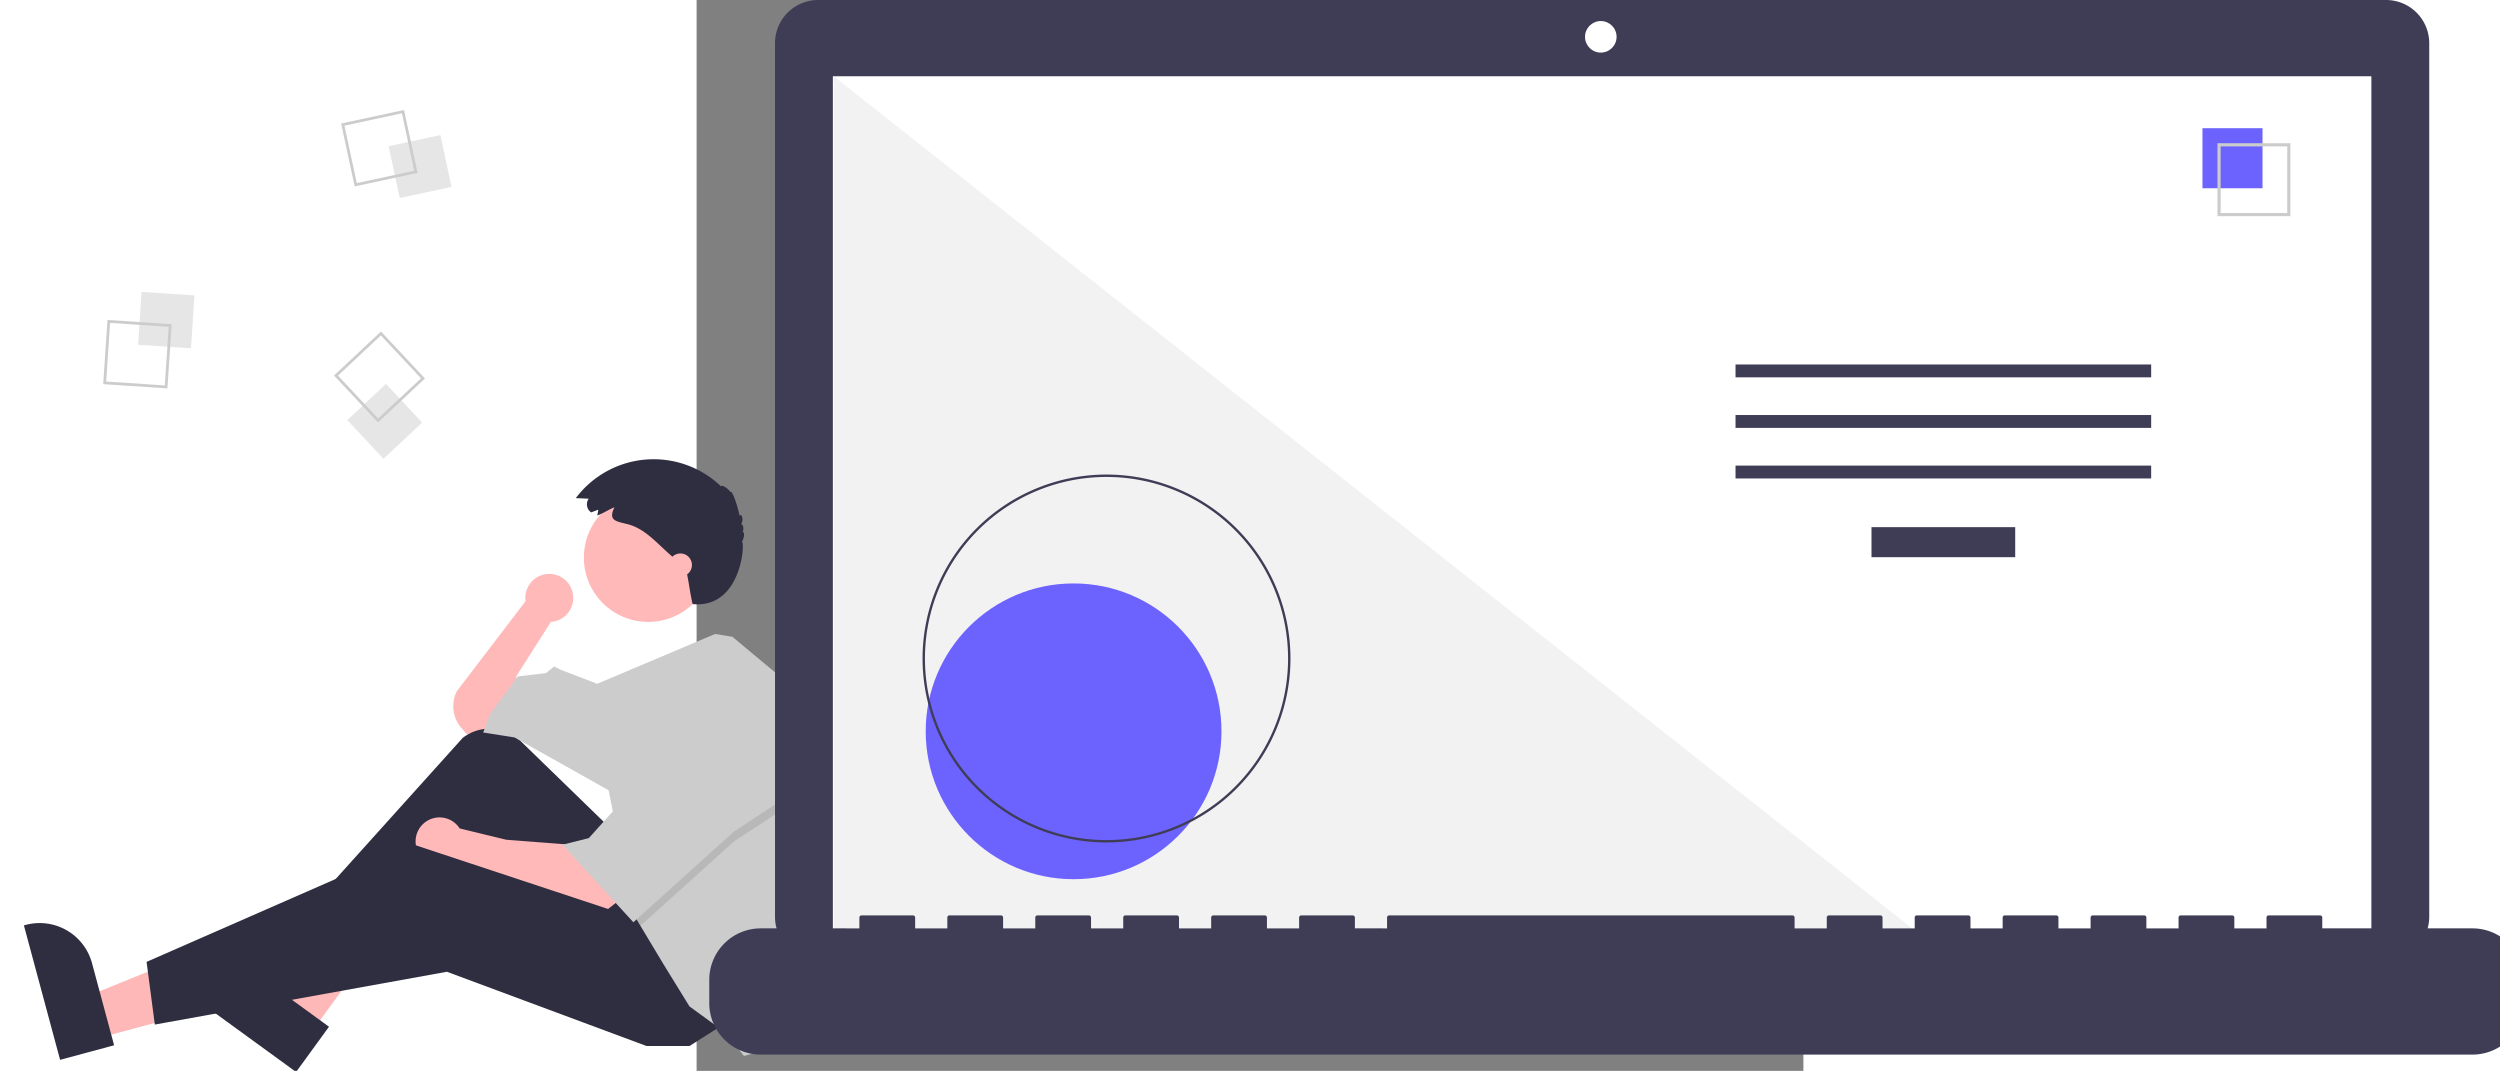 <?xml version="1.0" encoding="UTF-8" standalone="no"?>
<svg
   xmlns:dc="http://purl.org/dc/elements/1.1/"
   xmlns:cc="http://creativecommons.org/ns#"
   xmlns:rdf="http://www.w3.org/1999/02/22-rdf-syntax-ns#"
   xmlns:svg="http://www.w3.org/2000/svg"
   xmlns="http://www.w3.org/2000/svg"
   xmlns:sodipodi="http://sodipodi.sourceforge.net/DTD/sodipodi-0.dtd"
   xmlns:inkscape="http://www.inkscape.org/namespaces/inkscape"
   id="codeThinking"
   data-name="Layer 1"
   width="357.459"
   height="153.113"
   viewBox="0 0 158.255 153.113"
   version="1.1"
   sodipodi:docname="code_thinking3.svg"
   inkscape:version="0.92.5 (2060ec1f9f, 2020-04-08)">
  <rect x="0" y="0" width="158.255" height="153.113" fill="#808080" stroke="none"/>
  <defs
     id="defs852" />
  <sodipodi:namedview
     pagecolor="#ffffff"
     bordercolor="#666666"
     borderopacity="1"
     objecttolerance="10"
     gridtolerance="10"
     guidetolerance="10"
     inkscape:pageopacity="0"
     inkscape:pageshadow="2"
     inkscape:window-width="1920"
     inkscape:window-height="1016"
     id="namedview850"
     showgrid="false"
     fit-margin-top="0"
     fit-margin-left="0"
     fit-margin-right="0"
     fit-margin-bottom="0"
     inkscape:zoom="1.3148346"
     inkscape:cx="313.88805"
     inkscape:cy="-52.049897"
     inkscape:window-x="0"
     inkscape:window-y="27"
     inkscape:window-maximized="1"
     inkscape:current-layer="codeThinking" />
  <g
     id="person"
     transform="matrix(0.351,0,0,0.351,-96.185,0)">
    <path
       id="path2"
       transform="translate(-90.258,-231.659)"
       d="m 314.028,475.274 a 9.751,9.751 0 1 0 -19.407,1.282 l -28.014,36.686 a 13.583,13.583 0 0 0 1.836,14.914 l 2.198,2.564 10.083,-2.017 11.428,-10.083 -1.345,-11.428 14.117,-22.183 -0.018,-0.016 a 9.743,9.743 0 0 0 9.124,-9.719 z"
       style="fill:#ffb9b9"
       inkscape:connector-curvature="0" />
    <polygon
       id="polygon4"
       points="95.549,405.331 30.041,422.968 25.468,405.984 88.8,380.265 "
       style="fill:#ffb8b8" />
    <path
       id="path6"
       transform="translate(-90.258,-231.659)"
       d="m 105.002,663.391 -14.744,-54.762 0.693,-0.187 a 22.075,22.075 0 0 1 27.054,15.575 l 3.7e-4,10e-4 9.005,33.447 z"
       style="fill:#2f2e41"
       inkscape:connector-curvature="0" />
    <polygon
       id="polygon8"
       points="157.179,365.388 117.278,420.254 103.054,409.91 136.185,350.121 "
       style="fill:#ffb8b8" />
    <path
       id="path10"
       transform="translate(-90.258,-231.659)"
       d="m 201.137,668.341 -45.866,-33.355 0.422,-0.58 a 22.075,22.075 0 0 1 30.835,-4.87 l 10e-4,8.2e-4 28.013,20.372 z"
       style="fill:#2f2e41"
       inkscape:connector-curvature="0" />
    <path
       id="path12"
       transform="translate(-90.258,-231.659)"
       d="m 328.45,568.364 -35.795,-34.773 a 18.076,18.076 0 0 0 -23.668,-1.322 l -67.586,75.084 6.05,9.411 64.533,-43.694 43.694,57.139 41.678,-20.838 z"
       style="fill:#2f2e41"
       inkscape:connector-curvature="0" />
    <path
       id="path14"
       transform="translate(-90.258,-231.659)"
       d="m 312.989,575.758 -26.217,-2.017 -18.986,-4.603 a 9.753,9.753 0 1 0 -1.85,12.656 l -0.003,0.014 11.428,4.706 49.072,16.806 6.05,-4.706 z"
       style="fill:#ffb9b9"
       inkscape:connector-curvature="0" />
    <polygon
       id="polygon16"
       points="172.315,395.86 53.332,417.371 49.971,391.826 158.871,344.099 254.326,375.693 285.92,416.699 271.131,426.11 253.653,426.11 "
       style="fill:#2f2e41" />
    <circle
       id="circle18"
       r="26.217"
       cy="227.132"
       cx="254.326"
       style="fill:#ffb9b9" />
    <path
       id="path20"
       transform="translate(-90.258,-231.659)"
       d="m 412.417,563.463 a 150.631,150.631 0 0 1 -7.388,46.592 l -1.963,6.037 -9.411,43.022 -10.083,2.689 -7.394,-9.411 -14.789,-10.755 -10.756,-17.478 -9.223,-15.367 -2.877,-4.8 -10.083,-50.416 -38.317,-21.511 -12.772,-2.017 2.689,-7.394 11.428,-15.461 11.428,-1.344 3.361,-2.689 2.689,1.344 14.823,5.71 48.057,-20.304 7.031,1.15 24.2,20.167 a 150.499,150.499 0 0 1 9.351,52.238 z"
       style="fill:#cccccc"
       inkscape:connector-curvature="0" />
    <polygon
       id="polygon22"
       style="opacity:0.1;isolation:isolate"
       points="242.226,331.999 263.065,293.683 314.825,325.949 289.281,342.754 251.153,377.131 248.276,372.332 240.209,331.999 " />
    <polygon
       id="polygon24"
       points="289.281,338.721 314.825,321.915 263.065,289.649 242.226,327.965 230.126,341.41 219.371,344.099 248.276,375.693 "
       style="fill:#cccccc" />
    <path
       id="path26"
       transform="translate(-90.258,-231.659)"
       d="m 324.193,439.299 -2.841,1.093 a 3.965,3.965 0 0 1 -1.06,-5.507 q 0.023,-0.034 0.047,-0.067 l -5.249,-0.246 a 39.637,39.637 0 0 1 59.173,-4.77 c 0.239,-0.823 2.844,0.778 3.908,2.402 0.357,-1.339 2.8,5.135 3.664,9.712 0.4,-1.524 1.938,0.936 0.591,3.297 0.854,-0.125 1.239,2.059 0.578,3.276 0.934,-0.439 0.777,2.169 -0.236,3.911 1.333,-0.118 -0.114,27.331 -20.114,25.331 -1.392,-6.397 -1,-6 -2.64,-14.226 -0.763,-0.81 -1.599,-1.548 -2.433,-2.284 l -4.513,-3.983 c -5.247,-4.632 -10.021,-10.348 -17.011,-12.08 -4.804,-1.19 -7.841,-1.458 -5.223,-6.872 -2.365,0.987 -4.574,2.455 -6.961,3.372 0.032,-0.756 0.366,-1.603 0.319,-2.36 z"
       style="fill:#2f2e41"
       inkscape:connector-curvature="0" />
    <circle
       id="circle28"
       r="4.706"
       cy="230.157"
       cx="267.434"
       style="fill:#ffb9b9" />
  </g>
  <rect
     x="-54.491"
     y="-76.407"
     width="7.577"
     height="7.577"
     transform="rotate(-86.19)"
     style="isolation:isolate;fill:#e6e6e6;stroke-width:0.351"
     id="rect30" />
  <path
     d="m -84.234,45.747 9.18,0.611 -0.611,9.18 -9.18,-0.611 z m 8.755,0.984 -8.382,-0.558 -0.558,8.382 8.382,0.558 z"
     id="path32"
     style="fill:#cccccc;stroke-width:0.351"
     inkscape:connector-curvature="0" />
  <rect
     x="-47.448"
     y="11.188"
     width="7.577"
     height="7.577"
     transform="rotate(-12.127)"
     style="isolation:isolate;fill:#e6e6e6;stroke-width:0.351"
     id="rect34" />
  <path
     d="m -41.83,15.726 1.933,8.995 -8.995,1.933 -1.933,-8.995 z m 1.458,8.688 -1.765,-8.213 -8.213,1.765 1.765,8.213 z"
     id="path36"
     style="fill:#cccccc;stroke-width:0.351"
     inkscape:connector-curvature="0" />
  <rect
     x="-77.517"
     y="9.698"
     width="7.577"
     height="7.577"
     transform="rotate(-43.127)"
     style="isolation:isolate;fill:#e6e6e6;stroke-width:0.351"
     id="rect38" />
  <path
     d="m -38.837,54.115 -6.715,6.29 -6.29,-6.715 6.715,-6.29 z m -6.697,5.724 6.131,-5.743 -5.743,-6.131 -6.131,5.743 z"
     id="path40"
     style="fill:#cccccc;stroke-width:0.351"
     inkscape:connector-curvature="0" />
  <path
     d="M 241.567,0 H 17.381 A 6.171,6.171 0 0 0 11.211,6.171 V 131.082 a 6.171,6.171 0 0 0 6.171,6.171 H 241.567 a 6.171,6.171 0 0 0 6.171,-6.171 V 6.171 A 6.171,6.171 0 0 0 241.567,0 Z"
     id="path42"
     style="fill:#3f3d56;stroke-width:0.351"
     inkscape:connector-curvature="0" />
  <rect
     x="19.484"
     y="10.905"
     width="219.981"
     height="124.092"
     id="rect44"
     style="fill:#ffffff;stroke-width:0.351" />
  <circle
     cx="129.286"
     cy="5.265"
     r="2.256"
     id="circle46"
     style="fill:#ffffff;stroke-width:0.351" />
  <polygon
     points="329.89,385.015 329.89,31.102 777.858,385.015 "
     style="isolation:isolate;fill:#f2f2f2"
     id="polygon48"
     transform="matrix(0.351,0,0,0.351,-96.185,0)" />
  <circle
     cx="53.904"
     cy="104.566"
     r="21.145"
     id="circle"
     style="fill:#6c63ff;stroke-width:0.351" />
  <path
     d="m 58.611,120.458 a 26.303,26.303 0 1 1 26.303,-26.303 26.303,26.303 0 0 1 -26.303,26.303 z m 0,-52.261 A 25.959,25.959 0 1 0 84.57,94.156 25.959,25.959 0 0 0 58.611,68.197 Z"
     id="path52"
     style="fill:#3f3d56;stroke-width:0.351"
     inkscape:connector-curvature="0" />
  <rect
     x="167.991"
     y="75.374"
     width="20.549"
     height="4.294"
     id="rect54"
     style="fill:#3f3d56;stroke-width:0.351" />
  <rect
     x="148.55"
     y="52.113"
     width="59.43"
     height="1.84"
     id="line1"
     style="fill:#3f3d56;stroke-width:0.351" />
  <rect
     x="148.55"
     y="59.342"
     width="59.43"
     height="1.84"
     id="line2"
     style="fill:#3f3d56;stroke-width:0.351" />
  <rect
     x="148.55"
     y="66.572"
     width="59.43"
     height="1.84"
     id="line3"
     style="fill:#3f3d56;stroke-width:0.351" />
  <rect
     x="215.313"
     y="18.331"
     width="8.587"
     height="8.587"
     id="rect62"
     style="fill:#6c63ff;stroke-width:0.351" />
  <path
     d="M 227.888,30.906 H 217.46 V 20.478 h 10.428 z m -9.974,-0.453 h 9.521 v -9.521 h -9.521 z"
     id="path64"
     style="fill:#cccccc;stroke-width:0.351"
     inkscape:connector-curvature="0" />
  <path
     d="m 253.914,132.741 h -21.469 v -1.547 a 0.307,0.307 0 0 0 -0.307,-0.307 h -7.361 a 0.307,0.307 0 0 0 -0.307,0.307 v 1.547 h -4.6 v -1.547 a 0.307,0.307 0 0 0 -0.307,-0.307 h -7.361 a 0.307,0.307 0 0 0 -0.307,0.307 v 0 1.547 h -4.6 v -1.547 a 0.307,0.307 0 0 0 -0.307,-0.307 h -7.361 a 0.307,0.307 0 0 0 -0.307,0.307 v 0 1.547 h -4.6 v -1.547 a 0.307,0.307 0 0 0 -0.307,-0.307 h -7.361 a 0.307,0.307 0 0 0 -0.307,0.307 v 1.547 h -4.6 v -1.547 a 0.307,0.307 0 0 0 -0.307,-0.307 h -7.361 a 0.307,0.307 0 0 0 -0.307,0.307 v 0 1.547 h -4.6 v -1.547 a 0.307,0.307 0 0 0 -0.307,-0.307 h -7.361 a 0.307,0.307 0 0 0 -0.307,0.307 v 0 1.547 h -4.6 v -1.547 a 0.307,0.307 0 0 0 -0.307,-0.307 H 99.032 a 0.307,0.307 0 0 0 -0.307,0.307 v 0 1.547 H 94.125 v -1.547 a 0.307,0.307 0 0 0 -0.307,-0.307 h -7.361 a 0.307,0.307 0 0 0 -0.307,0.307 v 0 1.547 h -4.6 v -1.547 a 0.307,0.307 0 0 0 -0.307,-0.307 h -7.361 a 0.307,0.307 0 0 0 -0.307,0.307 v 0 1.547 h -4.6 v -1.547 a 0.307,0.307 0 0 0 -0.307,-0.307 h -7.361 a 0.307,0.307 0 0 0 -0.307,0.307 v 0 1.547 h -4.6 v -1.547 a 0.307,0.307 0 0 0 -0.307,-0.307 h -7.361 a 0.307,0.307 0 0 0 -0.307,0.307 v 0 1.547 h -4.6 v -1.547 a 0.307,0.307 0 0 0 -0.307,-0.307 h -7.361 a 0.307,0.307 0 0 0 -0.307,0.307 v 1.547 h -4.6 v -1.547 a 0.307,0.307 0 0 0 -0.307,-0.307 h -7.361 a 0.307,0.307 0 0 0 -0.307,0.307 v 0 1.547 H 9.171 a 7.361,7.361 0 0 0 -7.361,7.361 v 3.328 a 7.361,7.361 0 0 0 7.361,7.361 H 253.914 a 7.361,7.361 0 0 0 7.361,-7.361 v -3.328 a 7.361,7.361 0 0 0 -7.361,-7.361 z"
     id="path66"
     style="fill:#3f3d56;stroke-width:0.351"
     inkscape:connector-curvature="0" />
</svg>
